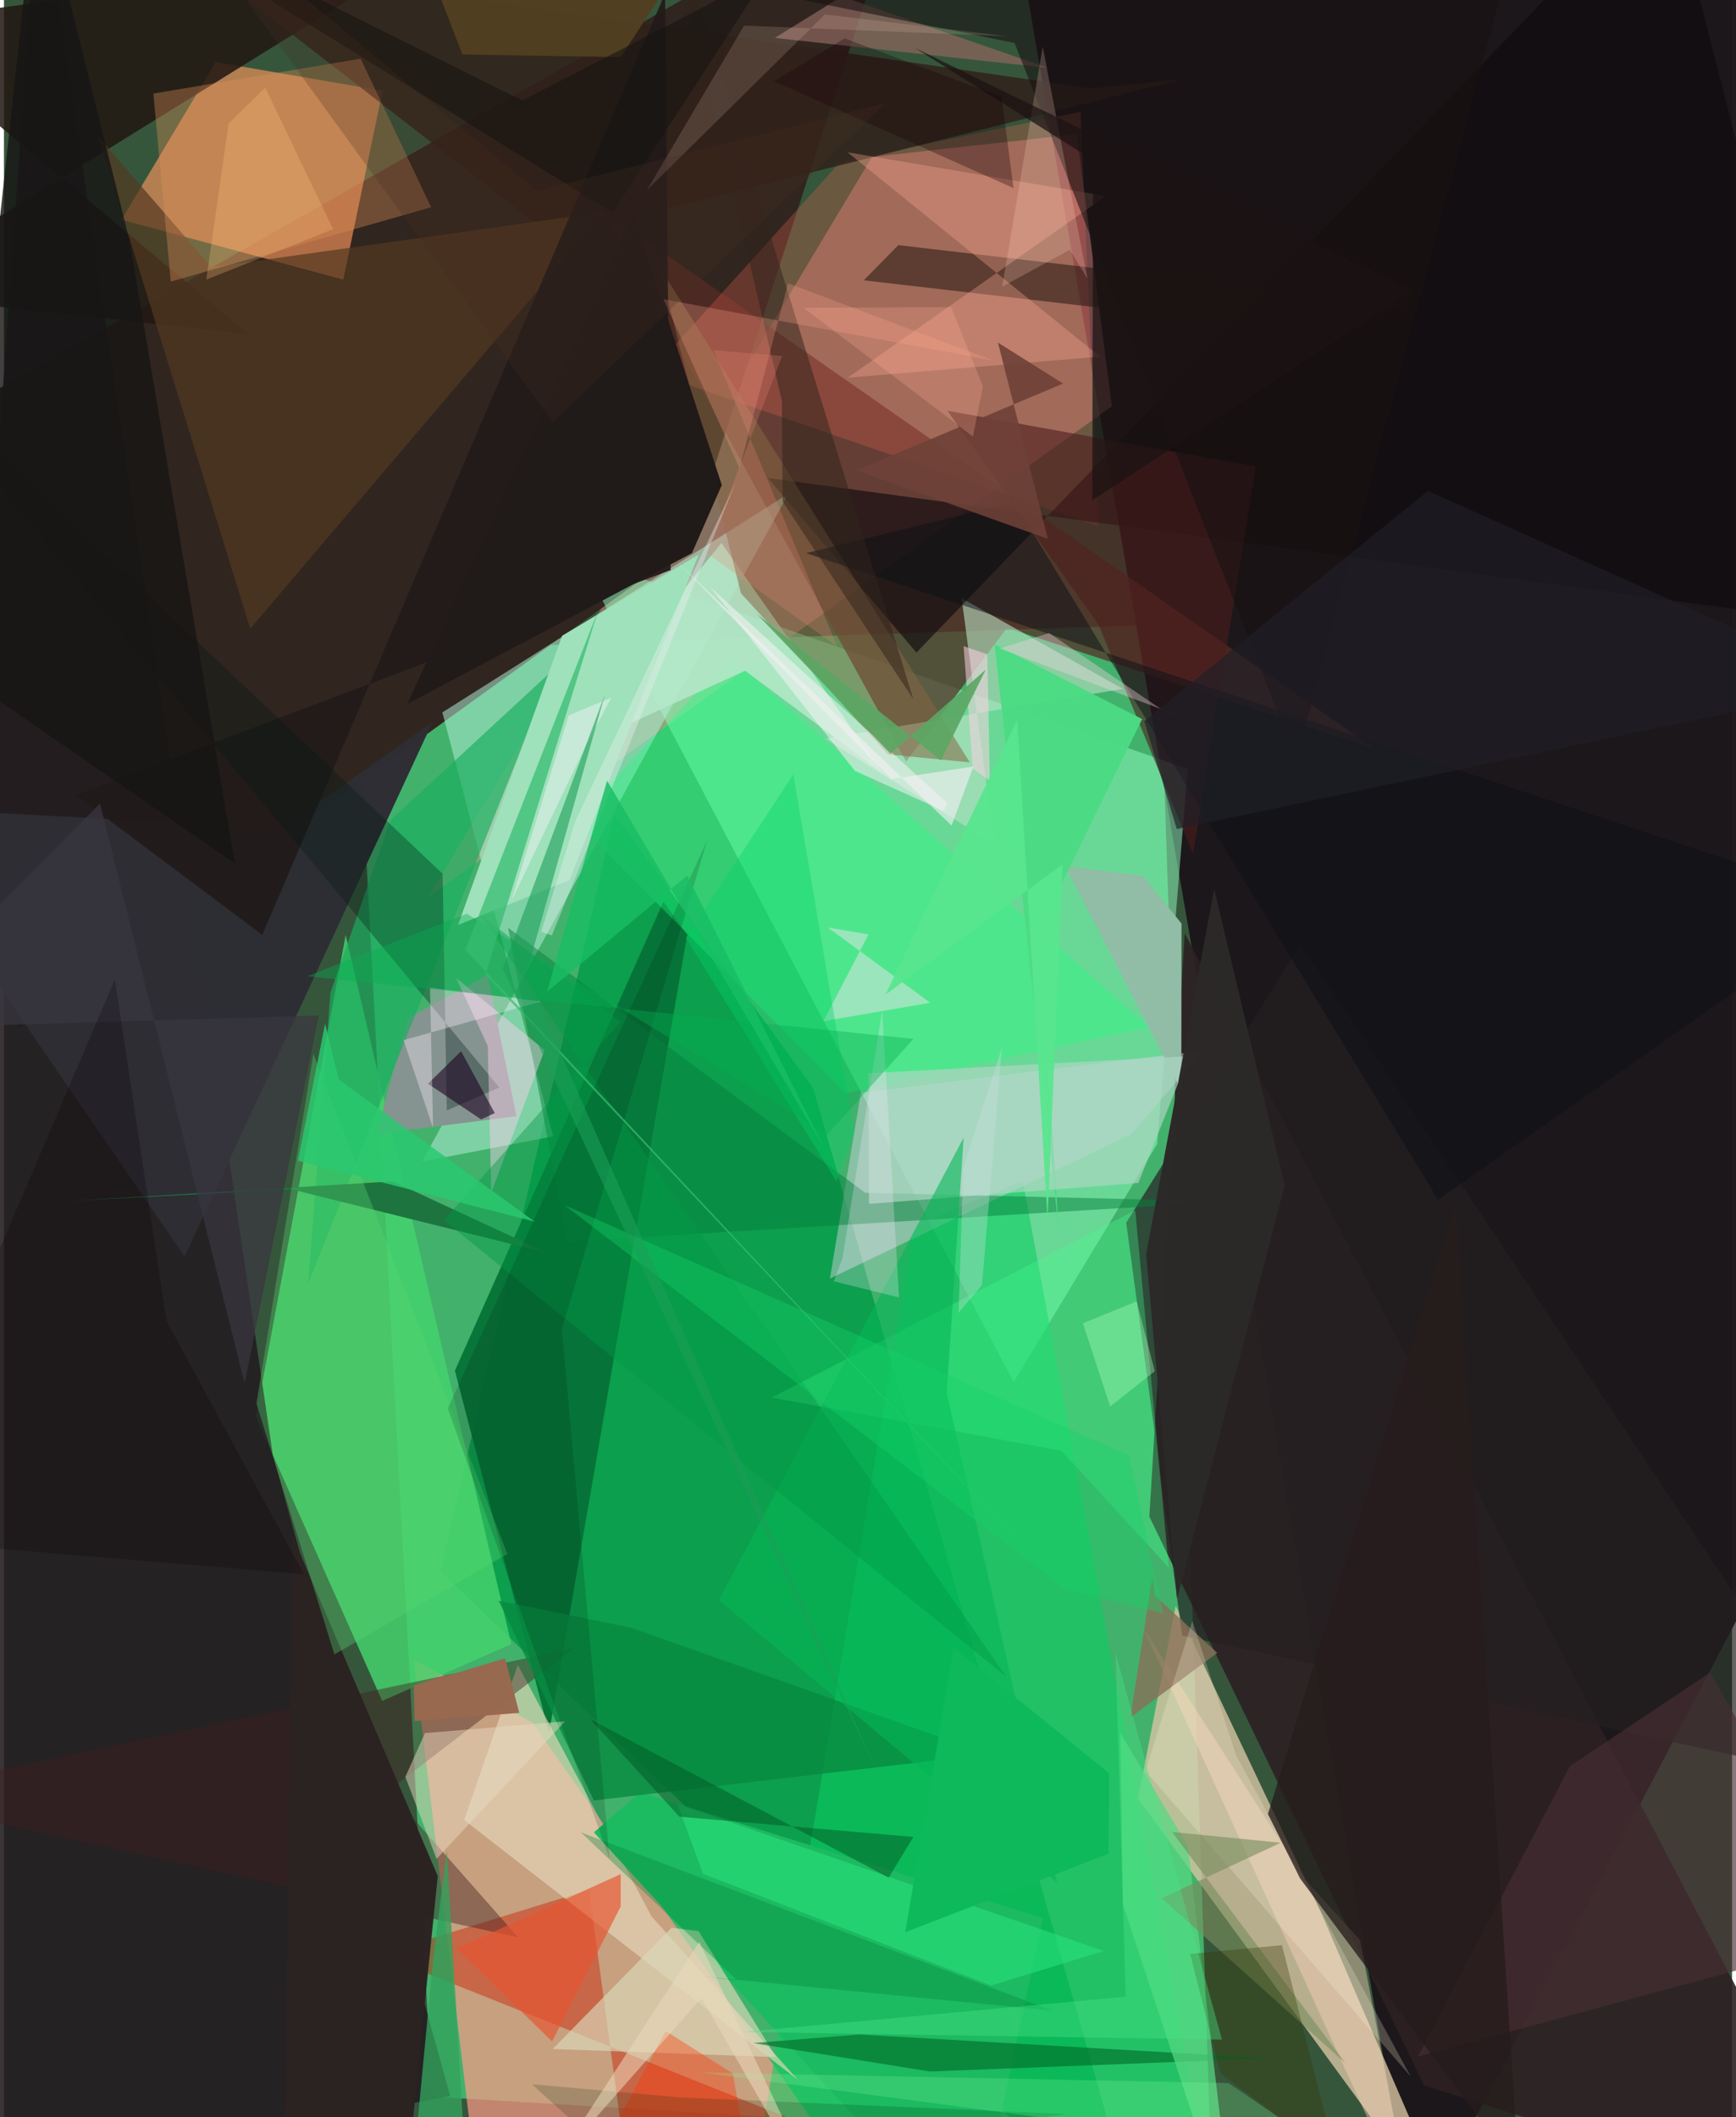 <svg xmlns="http://www.w3.org/2000/svg" width="228" height="278" viewBox="0 0 836 1024"><path fill="#36563c" d="M0 0h836v1024H0z"/><path fill="#4ae587" fill-opacity=".639" d="M207.043 1014.1l376.642 22.498-24.934-734.441-388.749 12.974z"/><path fill="#1c161a" fill-opacity=".98" d="M682.134 1081.06l182.504-347.835L894.88-25.18 484.822-62z"/><path fill="#ff9a87" fill-opacity=".698" d="M198.255 802.746l32.033 265.767L433.762 1086 255.55 833.1z"/><path fill="#069c4a" fill-opacity=".894" d="M551.26 1086l-159.7-559.506-96.156-132.521-84.188 366.103z"/><path fill="#ff9795" fill-opacity=".392" d="M205.215 433.975L419.96 75.887l99.05-11.003 16.986 131.594z"/><path fill="#312620" fill-opacity=".996" d="M436.874-62L-62 221.862 6.793 497.618l324.604-233.9z"/><path fill="#d6c3a2" fill-opacity=".804" d="M548.595 869.92L706.566 1086l-69.774-161.843-69.936-147.461z"/><path fill="#91ffc1" fill-opacity=".498" d="M572.662 371.887L278.461 269.36l209.995 399.092 69.434-115.141z"/><path fill="#45d26c" fill-opacity=".831" d="M121.91 685.252l61.063 137.394 62.472-27.434L165.31 452.23z"/><path fill="#ff995e" fill-opacity=".624" d="M183.145 43.898l-80.71-13.858-45.534 76.215 107.254 28.99z"/><path fill="#231c20" fill-opacity=".89" d="M130.058 703.546L16.976-62-62 1066.928l277.883-53.143z"/><path fill="#2c2023" fill-opacity=".906" d="M687.011 1008.647L898 1075.777 571.225 451.376 554.118 733.55z"/><path fill="#582c25" fill-opacity=".722" d="M290.201 102.143l146.24 266.139 48.818-64.622 177.95 58.513z"/><path fill="#b1edd4" fill-opacity=".541" d="M265.692 549.6L212.09 344.56l167.465-105.81-177.316 323.09z"/><path fill="#0ccd63" fill-opacity=".573" d="M363.582 1049.992L588.514 1086l-95.645-514.808-52.383 21.72z"/><path fill="#e4d6eb" fill-opacity=".439" d="M580.253 508.166l-165.722 20.38-14.961 89.835 145.676-69.822z"/><path fill="#221813" fill-opacity=".863" d="M206.75-24.785L-60.854 11.807l179.093 149.786L-62 141.748z"/><path fill="#077438" fill-opacity=".969" d="M218.15 662.955l100.875-226.847 11.515 16.006-66.841 386.051z"/><path fill="#cb1c00" fill-opacity=".435" d="M533.542 1086l-351.77-140.711 101.257-31.262 19.969 147.659z"/><path fill="#de5f50" fill-opacity=".31" d="M312.884 179.846L404.666 78.24l116.133-24.163 8.642 200.495z"/><path fill="#2e2e34" fill-opacity=".992" d="M207.245 349.469L87.387 607.713-62 390.051l196.135 10.629z"/><path fill="#e4d6b8" fill-opacity=".663" d="M313.218 926.817l70.962 79.242-161.553-125.786 25.965-75.054z"/><path fill="#bbe1c4" fill-opacity=".6" d="M397.336 357.224l81.748 51.047-15.782-118.904 77.98 43.812z"/><path fill="#30211a" fill-opacity=".835" d="M526.03 42.771L92.405-19.844 265.92 114.727l304.647-76.512z"/><path fill="#1dff7e" fill-opacity=".357" d="M407.163 528.698L275.967 396.587l75.687-78.699 202.263 178.9z"/><path fill="#0f0a0d" fill-opacity=".639" d="M369.54 231.175L898 302.778 804.633-62 441.445 315.62z"/><path fill="#859490" d="M247.921 539.853l-67.663 8.6 14.88-55.907 38.845-20.891z"/><path fill="#543822" fill-opacity=".698" d="M100.368 129.238l190.275-26.723-171.513 201.56-73.704-238.28z"/><path fill="#402020" fill-opacity=".431" d="M186.1 866.006l62.648 71.033L-62 868.742l337.848-71.62z"/><path fill="#b4e7c8" fill-opacity=".89" d="M347.11 262.607L260.46 369.44l98.083-45.04 66.992 49.984z"/><path fill="#242022" fill-opacity=".698" d="M627.335 456.626l-84.42 134.754L570.01 791.1 898 862.17z"/><path fill="#fbd2b7" fill-opacity=".431" d="M681.613 1072.386L551.101 787.265l78.503 121.992 26.448 29.088z"/><path fill="#1cae5f" fill-opacity=".675" d="M265.325 324.283l-78.348 72.454-29.015 83.313-10.802 140.852z"/><path fill="#4d1d1d" fill-opacity=".6" d="M529.528 302.107L456.422 198.67l149.17 26.943-30.353 187.3z"/><path fill="#1cba61" d="M285.415 886.246L468.53 1086l34.313-158.27L307.9 866.82z"/><path fill="#866542" fill-opacity=".533" d="M317.386 129.55l149.87 239.186-39.44-3.844-71.29-77.947z"/><path fill="#211b1a" fill-opacity=".922" d="M322.535 275.695L34.688 384.532l90.321 67.628L319.827-3.229z"/><path fill="#dbd8b9" fill-opacity=".659" d="M265.448 991.025l108.128 3.941-37.547-60.935-13.048-1.686z"/><path fill="#91bca5" d="M513.462 418.941l37.701 4.77 18.518 22.99-.124 80.531z"/><path fill="#de905a" fill-opacity=".365" d="M206.65 100.243l-34.1-71.867L72.277 45.258l8.422 90.94z"/><path fill="#07803e" fill-opacity=".494" d="M243.897 448.732l28.431 151.792 320.778-19.391-176.446-4.227z"/><path fill="#261712" fill-opacity=".545" d="M415.964 135.582l215.694 24.97 46.688-13.326-245.676-28.651z"/><path fill="#006c29" fill-opacity=".631" d="M447.882 1001.908l164.25-6.379-198.208-11.512-51.464 4.133z"/><path fill="#44fe8f" fill-opacity=".333" d="M371.416 675.947l140.098 25.693 52.02 56.639-16.242-172.91z"/><path fill="#56d882" fill-opacity=".725" d="M541.318 921.099l-1.308-83.036 32.726 54.675L595.718 1086z"/><path fill="#fda890" fill-opacity=".341" d="M408.1 73.66l124.992 21.17-124.88 87.855 122.037-10.198z"/><path fill="#088a41" fill-opacity=".816" d="M303.315 787.251l-63.996-13.047 46.057 96.612 190.952-22.36z"/><path fill="#8a655c" fill-opacity=".749" d="M502.582-62l-129.66 80.34 132.074 14.498-151.67-52.531z"/><path fill="#9ee1ba" d="M219.669 447.354l50.346-139.868 66.065-39.254-62.533 157.456z"/><path fill="#f1e4ed" fill-opacity=".471" d="M396.426 493.926l51.675-8.936-49.59-36.432 19.742 3.374z"/><path fill="#4cdb84" fill-opacity=".98" d="M479.268 311.585l71.333 36.192-49.952 102.153 9.703 145.05z"/><path fill="#001811" fill-opacity=".314" d="M212.211 422.632l2.027 114.406 25.402-11.056L-62 163.042z"/><path fill="#2b2222" fill-opacity=".98" d="M139.767 743.15L134.973 1086h56.718l18.172-178.625z"/><path fill="#ffd3f0" fill-opacity=".439" d="M261.58 507.838l-42.837-34.806 15.318 32.869 1.68 70.883z"/><path fill="#472f34" fill-opacity=".651" d="M757.629 854.193l67.81-45.296L898 936.858l-213.931 57.8z"/><path fill="#fdf5fb" fill-opacity=".498" d="M411.61 372.814l-69.73-88.688 114.501 104.309-1.666 3.807z"/><path fill="#e8dac2" fill-opacity=".486" d="M203.67 838.236l-9.49 21.148 15.084 39.692 62.14-66.491z"/><path fill="#add7c3" fill-opacity=".671" d="M548.773 572.152L418.49 582.27l-.33-63.172 155.162-8.31z"/><path fill="#171514" fill-opacity=".812" d="M16.251-62l44.481 178.264 50.943 301.392-137.284-94.688z"/><path fill="#0c1016" fill-opacity=".506" d="M693.714 580.292L898 437.065l-509.954-169.53 100.689-24.66z"/><path fill="#1e743f" d="M262.867 606.02L139.17 575.265 32.756 580.79l155.406-9.412z"/><path fill="#897058" fill-opacity=".796" d="M544.882 830.752l42.078-31.312-29.953-27.526-1.497-8.827z"/><path fill="#191111" fill-opacity=".588" d="M488.903 20.809L289.464-19.713l442.373-12.13-106.582 399.485z"/><path fill="#30251d" fill-opacity=".51" d="M376.35 193.938l.346 48.637 63.225 95.605L316.601-62z"/><path fill="#06b757" fill-opacity=".592" d="M456.096 673.75l8.174-123.534-118.426 223.746 163.76 136.765z"/><path fill="#33a35d" fill-opacity=".788" d="M207.666 947.13l6.58-51.985L225.588 1086h-31.176z"/><path fill="#28e27c" fill-opacity=".58" d="M477.596 960.348l54.5-16.733-206.278-71.092 12.342 33.758z"/><path fill="#ffa38b" fill-opacity=".271" d="M379.3 137.01l-23.426 89.448-36.776-81.756 159.536 29.691z"/><path fill="#fff6df" fill-opacity=".227" d="M552.204 856.547l22.713-72.531 21.116 64.902 84.449 155.316z"/><path fill="#261c1c" fill-opacity=".769" d="M611.483 877.408l90.911-296.349 30.48 469.443L627.05 908.56z"/><path fill="#fed3e6" fill-opacity=".537" d="M475.722 316.452l-11.483-3.93 4.454 59.106 8.244 6.136z"/><path fill="#201a19" d="M195.084 340.495l137.738-72.973 14.443-32.92-42.593-130.985z"/><path fill="#e65431" fill-opacity=".667" d="M219.08 942.422l79.294-35.98-.004 15.617-33.189 65.315z"/><path fill="#58da71" fill-opacity=".337" d="M243.52 751.597l-93.832-241.923-27.562 169.113 37.736 121.41z"/><path fill="#00d268" fill-opacity=".373" d="M329.914 453.656l72.794 117.657 8.552-23.197L381.9 374.47z"/><path fill="#6e4137" fill-opacity=".894" d="M480.859 165.682l24.172 94.97-92.632-33.161 99.993-41.966z"/><path fill="#19011f" fill-opacity=".58" d="M205.132 524.172l16.008-15.734 16.283 29.91-6.605 3.065z"/><path fill="#788e5d" fill-opacity=".616" d="M565.027 886.035l83.901 111.763-88.807-79.682 57.532-26.842z"/><path fill="#fdeafe" fill-opacity=".263" d="M401.422 619.73l4.193-10.978L424.87 488.68l8.152 138.851z"/><path fill="#fad4c1" fill-opacity=".161" d="M310.977 92.055L397.14 6.988l87.988 10.525-127.06-5.118z"/><path fill="#fff0fc" fill-opacity=".357" d="M193.316 503.095l66.407-18.687-53.614-6.68 1.491 67.842z"/><path fill="#1f2026" fill-opacity=".682" d="M688.884 237.46L898 331.359l-330.624 69.627-15.731-52.187z"/><path fill="#fed9c7" fill-opacity=".22" d="M515.588 120.837l-32.641 17.784 19.578-116.093 21.572 112.117z"/><path fill="#5ca664" fill-opacity=".914" d="M428.876 364.547l46.08-40.651-21.693 43.895-89.063-70.854z"/><path fill="#005322" fill-opacity=".467" d="M326.76 878.666l113.211 9.797-11.974 19.702-144.264-76.582z"/><path fill="#98694e" fill-opacity=".984" d="M249.286 828.46l-6.824-26.412-44.209 13.308.361 17.067z"/><path fill="#008339" fill-opacity=".333" d="M279.097 886.248l228.07 86.245-175.325-17.167 22.898 2.55z"/><path fill="#514021" fill-opacity=".961" d="M221.8 26.36L187.699-62h169.255l-58.567 89.607z"/><path fill="#e4efed" fill-opacity=".42" d="M265.04 452.428l88.757-218.514-77.315 163.008-16.555 53.664z"/><path fill="#acffbb" fill-opacity=".373" d="M556.738 663.18l-21.588 17.09-13.174-40.254 26.012-10.584z"/><path fill="#009844" fill-opacity=".427" d="M212.818 590.138l85.314-95.75-67.937-52.191L484.898 811.06z"/><path fill="#ff3301" fill-opacity=".361" d="M352.55 1002.828l5.195 29.295-93.25 53.877 55.633-103.652z"/><path fill="#041a0d" fill-opacity=".161" d="M269.927 642.656L340.25 406.35 214.666 681.26l78.29 217.636z"/><path fill="#393640" fill-opacity=".725" d="M152.323 491.174l-35.902 177.982L46.47 388.631-62 497.577z"/><path fill="#012309" fill-opacity=".176" d="M255.439 1008.098l48.212 43.621 210.513-29.237-187.273-8.048z"/><path fill="#83fd9b" fill-opacity=".231" d="M703.396 1082.927L592.4 1007.51l-255.204-5.137 358.024 47.306z"/><path fill="#03ae52" fill-opacity=".388" d="M223.885 441.962L398.314 548.76l41.693-46.293-293.287-30.284z"/><path fill="#1b1212" fill-opacity=".722" d="M440.81 23.234l86.055 54.19-.37 164.528L681.383 140.67z"/><path fill="#f5f0f4" fill-opacity=".604" d="M429.185 376.798l39.825-6.08-10.574 28.579L325.71 271.751z"/><path fill="#ffd6ea" fill-opacity=".353" d="M581.074 350.964l-99.367-37.29 23.915-7.5 54.176 36.824z"/><path fill="#37bc72" fill-opacity=".737" d="M223.204 459.35l64.285-164.117-54.566 176.149 309.071 328.596z"/><path fill="#353602" fill-opacity=".325" d="M588.44 1002.782l-14.59-57.725 44.404-4.256 26.719 104.643z"/><path fill="#ec8674" fill-opacity=".259" d="M343.165 169.346l59.94 143.37-63.303-45.345 36.667-95.163z"/><path fill="#eadabd" fill-opacity=".537" d="M336.393 939.184L406.047 1086l-68.595-119.703-71.398 80.95z"/><path fill="#c8e1d9" fill-opacity=".349" d="M461.82 634.931l11.322-13.368 9.642-114.799-18.696 58.022z"/><path fill="#fdc57d" fill-opacity=".267" d="M159.208 110.841l-61.322 24.392 10.737-75.523 17.806-17.334z"/><path fill="#151311" fill-opacity=".58" d="M250.827 48.629L28.725-62l265.713 164.879L369.48-12.7z"/><path fill="#190109" fill-opacity=".314" d="M488.417 90.986l-5.865-44.206-75.864-28.207-34.022 20.681z"/><path fill="#fcab90" fill-opacity=".278" d="M458.202 148.533l15.399 38.389-4.862 24.231-81.885-62.273z"/><path fill="#58e68e" fill-opacity=".925" d="M504.871 589.917l7.263-171.84-85.666 62.96 63.704-132.824z"/><path fill="#0c0406" fill-opacity=".243" d="M145.049 761.352L-62 744.14 53.653 473.733l24.97 165.14z"/><path fill="#2c2929" fill-opacity=".988" d="M619.543 573.253l-52.04 200.02-14.94-166.712 32.92-176.615z"/><path fill="#f8f6fe" fill-opacity=".439" d="M245.303 436.197l27.89-90.183 20.683-8.615-12.35 23.154z"/><path fill="#49e386" fill-opacity=".392" d="M589.24 986.493L357.263 982.8l185.402-17.06-4.923-166.278z"/><path fill="#4a2d22" fill-opacity=".251" d="M426.636 49.86l-161.11 154.295L72.245-62 257.753 92.254z"/><path fill="#0db95a" d="M459.496 796.795l75.173 60.885-.378 38.934-98.251 37.898z"/><path fill="#19bd63" fill-opacity=".82" d="M291.762 377.595l104.71 177.06-65.914-131.156-67.829 56.183z"/><path fill="#2ac870" fill-opacity=".843" d="M155.37 495.101L142.223 561.4l114.564 29.48-94.792-68.714z"/><path fill="#15d468" fill-opacity=".361" d="M544.218 703.975l16.56 76.345-47.508-11.997L271.048 582.8z"/><path fill="#1c9e57" fill-opacity=".596" d="M252.58 471.377l38.221-135.732-49.504 132.779 182.375 391.67z"/></svg>